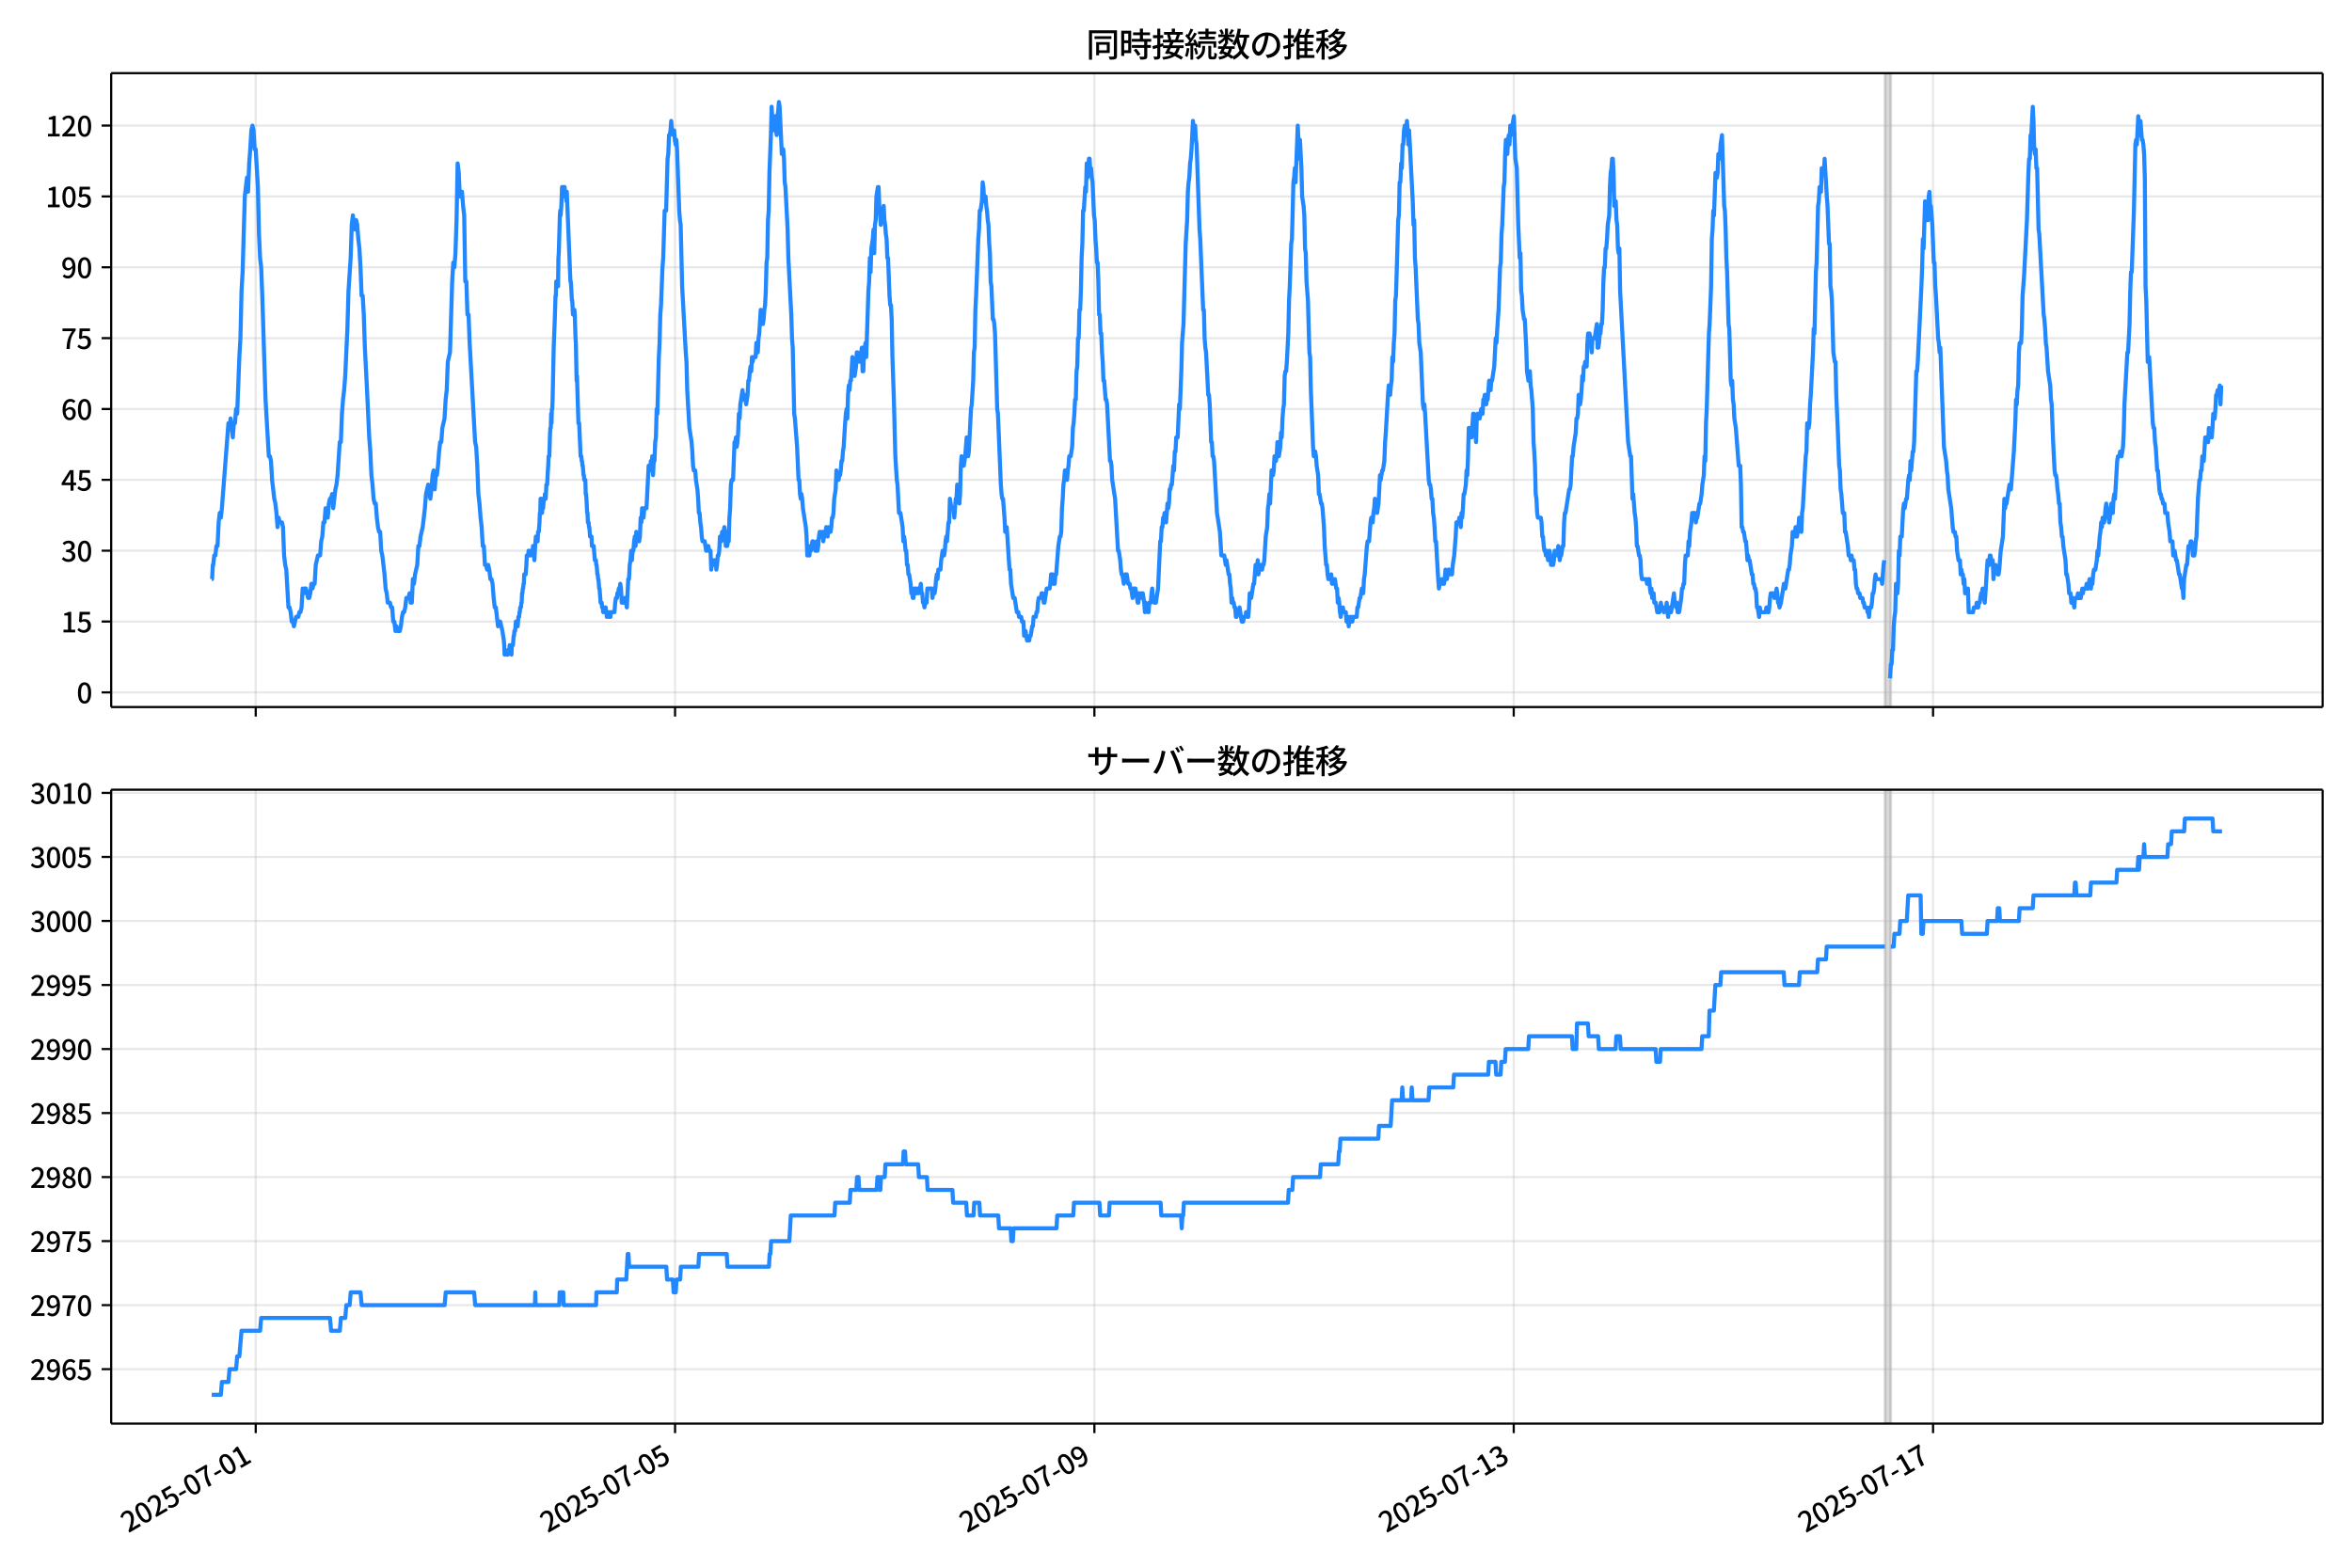 <!DOCTYPE svg  PUBLIC '-//W3C//DTD SVG 1.1//EN'  'http://www.w3.org/Graphics/SVG/1.1/DTD/svg11.dtd'>
<svg version="1.1" viewBox="0 0 864 576" xmlns="http://www.w3.org/2000/svg" xmlns:xlink="http://www.w3.org/1999/xlink">
 <defs>
  <style type="text/css">*{stroke-linejoin: round; stroke-linecap: butt}</style>
 </defs>
 <g id="aa">
  <g id="ab">
   <path d="m0 576h864v-576h-864z" fill="#fff"/>
  </g>
  <g id="ac">
   <g id="ad">
    <path d="m40.84 259.78h812.36v-232.9h-812.36z" fill="#fff"/>
   </g>
   <g id="ae">
    <path d="m692.45 259.78h2.139v-232.9h-2.139z" clip-path="url(#e)" fill="#808080" opacity=".3" stroke="#808080"/>
   </g>
   <g id="af">
    <g id="ag">
     <g id="ah">
      <path d="m93.941 259.78v-232.9" clip-path="url(#e)" fill="none" stroke="#b0b0b0" stroke-linecap="square" stroke-opacity=".3" stroke-width=".8"/>
     </g>
     <g id="ai">
      <defs>
       <path id="h" d="m0 0v3.5" stroke="#000" stroke-width=".8"/>
      </defs>
      <use x="93.941" y="259.778" stroke="#000000" stroke-width=".8" xlink:href="#h"/>
     </g>
    </g>
    <g id="aj">
     <g id="ak">
      <path d="m247.98 259.78v-232.9" clip-path="url(#e)" fill="none" stroke="#b0b0b0" stroke-linecap="square" stroke-opacity=".3" stroke-width=".8"/>
     </g>
     <g id="al">
      <use x="247.982" y="259.778" stroke="#000000" stroke-width=".8" xlink:href="#h"/>
     </g>
    </g>
    <g id="am">
     <g id="an">
      <path d="m402.02 259.78v-232.9" clip-path="url(#e)" fill="none" stroke="#b0b0b0" stroke-linecap="square" stroke-opacity=".3" stroke-width=".8"/>
     </g>
     <g id="ao">
      <use x="402.023" y="259.778" stroke="#000000" stroke-width=".8" xlink:href="#h"/>
     </g>
    </g>
    <g id="ap">
     <g id="aq">
      <path d="m556.06 259.78v-232.9" clip-path="url(#e)" fill="none" stroke="#b0b0b0" stroke-linecap="square" stroke-opacity=".3" stroke-width=".8"/>
     </g>
     <g id="ar">
      <use x="556.063" y="259.778" stroke="#000000" stroke-width=".8" xlink:href="#h"/>
     </g>
    </g>
    <g id="as">
     <g id="at">
      <path d="m710.1 259.78v-232.9" clip-path="url(#e)" fill="none" stroke="#b0b0b0" stroke-linecap="square" stroke-opacity=".3" stroke-width=".8"/>
     </g>
     <g id="au">
      <use x="710.104" y="259.778" stroke="#000000" stroke-width=".8" xlink:href="#h"/>
     </g>
    </g>
   </g>
   <g id="av">
    <g id="aw">
     <g id="ax">
      <path d="m40.84 254.4h812.36" clip-path="url(#e)" fill="none" stroke="#b0b0b0" stroke-linecap="square" stroke-opacity=".3" stroke-width=".8"/>
     </g>
     <g id="ay">
      <defs>
       <path id="b" d="m0 0h-3.5" stroke="#000" stroke-width=".8"/>
      </defs>
      <use x="40.84" y="254.398" stroke="#000000" stroke-width=".8" xlink:href="#b"/>
     </g>
     <g id="az">
      <!-- 0 -->
      <g transform="translate(28.14 258.38) scale(.1 -.1)">
       <defs>
        <path id="a" transform="scale(.016)" d="m1830-90q-460 0-806 275-346 276-535 823-188 547-188 1366 0 820 188 1357 189 538 535 803 346 266 806 266 461 0 800-269 340-269 528-803 189-534 189-1354 0-819-189-1366-188-547-528-823-339-275-800-275zm0 589q237 0 422 185 186 186 288 599 103 413 103 1091 0 679-103 1082-102 403-288 582-185 180-422 180-236 0-422-180-186-179-292-582-105-403-105-1082 0-678 105-1091 106-413 292-599 186-185 422-185z"/>
       </defs>
       <use xlink:href="#a"/>
      </g>
     </g>
    </g>
    <g id="ba">
     <g id="bb">
      <path d="m40.84 228.37h812.36" clip-path="url(#e)" fill="none" stroke="#b0b0b0" stroke-linecap="square" stroke-opacity=".3" stroke-width=".8"/>
     </g>
     <g id="bc">
      <use x="40.84" y="228.366" stroke="#000000" stroke-width=".8" xlink:href="#b"/>
     </g>
     <g id="bd">
      <!-- 15 -->
      <g transform="translate(22.44 232.35) scale(.1 -.1)">
       <defs>
        <path id="k" transform="scale(.016)" d="m544 0v608h1037v3277h-845v467q333 58 579 147 247 90 451 218h557v-4109h915v-608h-2694z"/>
        <path id="f" transform="scale(.016)" d="m1715-90q-365 0-653 90t-506 237q-217 147-383 307l352 480q134-134 294-246t361-183q202-70 452-70 262 0 473 118 212 119 333 346 122 227 122 541 0 460-247 716-246 256-649 256-224 0-384-64t-365-198l-365 237 141 2240h2387v-627h-1747l-109-1204q154 77 307 118 154 42 340 42 397 0 723-160t518-490q192-329 192-847 0-519-224-887t-586-560q-361-192-777-192z"/>
       </defs>
       <use xlink:href="#k"/>
       <use transform="translate(57)" xlink:href="#f"/>
      </g>
     </g>
    </g>
    <g id="be">
     <g id="bf">
      <path d="m40.84 202.33h812.36" clip-path="url(#e)" fill="none" stroke="#b0b0b0" stroke-linecap="square" stroke-opacity=".3" stroke-width=".8"/>
     </g>
     <g id="bg">
      <use x="40.84" y="202.334" stroke="#000000" stroke-width=".8" xlink:href="#b"/>
     </g>
     <g id="bh">
      <!-- 30 -->
      <g transform="translate(22.44 206.32) scale(.1 -.1)">
       <defs>
        <path id="l" transform="scale(.016)" d="m1715-90q-371 0-656 90t-503 240q-217 150-377 323l359 474q211-205 479-359 269-153 634-153 269 0 467 92 199 93 311 266t112 423q0 256-125 451t-429 300q-304 106-835 106v551q467 0 732 105 266 106 384 291 119 186 119 423 0 307-192 489-192 183-531 183-269 0-503-119-233-118-438-316l-384 460q282 256 614 413 333 157 737 157 422 0 748-144 327-144 512-413 186-269 186-659 0-403-221-685-221-281-592-422v-26q269-70 490-227t349-400 128-557q0-422-215-726-214-304-573-468-358-163-787-163z"/>
       </defs>
       <use xlink:href="#l"/>
       <use transform="translate(57)" xlink:href="#a"/>
      </g>
     </g>
    </g>
    <g id="bi">
     <g id="bj">
      <path d="m40.84 176.3h812.36" clip-path="url(#e)" fill="none" stroke="#b0b0b0" stroke-linecap="square" stroke-opacity=".3" stroke-width=".8"/>
     </g>
     <g id="bk">
      <use x="40.84" y="176.302" stroke="#000000" stroke-width=".8" xlink:href="#b"/>
     </g>
     <g id="bl">
      <!-- 45 -->
      <g transform="translate(22.44 180.29) scale(.1 -.1)">
       <defs>
        <path id="x" transform="scale(.016)" d="m2170 0v3072q0 192 12 457 13 266 20 458h-26q-90-179-183-365-92-185-195-364l-921-1415h2579v-576h-3328v493l1875 2957h858v-4717h-691z"/>
       </defs>
       <use xlink:href="#x"/>
       <use transform="translate(57)" xlink:href="#f"/>
      </g>
     </g>
    </g>
    <g id="bm">
     <g id="bn">
      <path d="m40.84 150.27h812.36" clip-path="url(#e)" fill="none" stroke="#b0b0b0" stroke-linecap="square" stroke-opacity=".3" stroke-width=".8"/>
     </g>
     <g id="bo">
      <use x="40.84" y="150.271" stroke="#000000" stroke-width=".8" xlink:href="#b"/>
     </g>
     <g id="bp">
      <!-- 60 -->
      <g transform="translate(22.44 154.26) scale(.1 -.1)">
       <defs>
        <path id="q" transform="scale(.016)" d="m1971-90q-339 0-634 144-294 144-518 435-224 292-352 733-128 442-128 1044 0 678 147 1161 148 483 397 784 250 301 570 445t665 144q397 0 688-147 292-147 490-359l-403-448q-128 154-327 253-198 99-409 99-307 0-567-182-259-182-413-605-153-422-153-1145 0-608 115-1002t326-589q212-195 493-195 212 0 375 121 163 122 259 343t96 522q0 300-90 511-89 212-259 320-169 109-419 109-211 0-451-134t-458-461l-25 538q134 192 313 323t374 201q196 71 375 71 397 0 694-163 298-163 467-490 170-326 170-825 0-468-195-817-195-348-512-544-317-195-701-195z"/>
       </defs>
       <use xlink:href="#q"/>
       <use transform="translate(57)" xlink:href="#a"/>
      </g>
     </g>
    </g>
    <g id="bq">
     <g id="br">
      <path d="m40.84 124.24h812.36" clip-path="url(#e)" fill="none" stroke="#b0b0b0" stroke-linecap="square" stroke-opacity=".3" stroke-width=".8"/>
     </g>
     <g id="bs">
      <use x="40.84" y="124.239" stroke="#000000" stroke-width=".8" xlink:href="#b"/>
     </g>
     <g id="bt">
      <!-- 75 -->
      <g transform="translate(22.44 128.22) scale(.1 -.1)">
       <defs>
        <path id="j" transform="scale(.016)" d="m1235 0q32 646 109 1187t224 1024 384 941 576 938h-2208v627h3027v-455q-409-512-665-989-256-476-397-969t-205-1053-90-1251h-755z"/>
       </defs>
       <use xlink:href="#j"/>
       <use transform="translate(57)" xlink:href="#f"/>
      </g>
     </g>
    </g>
    <g id="bu">
     <g id="bv">
      <path d="m40.84 98.207h812.36" clip-path="url(#e)" fill="none" stroke="#b0b0b0" stroke-linecap="square" stroke-opacity=".3" stroke-width=".8"/>
     </g>
     <g id="bw">
      <use x="40.84" y="98.207" stroke="#000000" stroke-width=".8" xlink:href="#b"/>
     </g>
     <g id="bx">
      <!-- 90 -->
      <g transform="translate(22.44 102.19) scale(.1 -.1)">
       <defs>
        <path id="g" transform="scale(.016)" d="m1562-90q-410 0-708 150-297 151-502 356l403 461q141-160 346-256t422-96q224 0 425 102 202 103 352 333 151 230 237 614 87 384 87 941 0 589-115 970t-323 563-496 182q-205 0-372-118-166-118-262-336t-96-525q0-301 86-512 87-211 259-323 173-112 417-112 224 0 460 141 237 141 448 461l32-544q-134-180-313-314t-371-208-384-74q-391 0-689 166-297 167-467 496-169 330-169 823 0 467 195 816t515 541 698 192q339 0 636-138 298-137 519-419 221-281 349-710t128-1018q0-691-141-1187t-391-807q-249-310-563-461-313-150-652-150z"/>
       </defs>
       <use xlink:href="#g"/>
       <use transform="translate(57)" xlink:href="#a"/>
      </g>
     </g>
    </g>
    <g id="by">
     <g id="bz">
      <path d="m40.84 72.175h812.36" clip-path="url(#e)" fill="none" stroke="#b0b0b0" stroke-linecap="square" stroke-opacity=".3" stroke-width=".8"/>
     </g>
     <g id="ca">
      <use x="40.84" y="72.175" stroke="#000000" stroke-width=".8" xlink:href="#b"/>
     </g>
     <g id="cb">
      <!-- 105 -->
      <g transform="translate(16.74 76.16) scale(.1 -.1)">
       <use xlink:href="#k"/>
       <use transform="translate(57)" xlink:href="#a"/>
       <use transform="translate(114)" xlink:href="#f"/>
      </g>
     </g>
    </g>
    <g id="cc">
     <g id="cd">
      <path d="m40.84 46.144h812.36" clip-path="url(#e)" fill="none" stroke="#b0b0b0" stroke-linecap="square" stroke-opacity=".3" stroke-width=".8"/>
     </g>
     <g id="ce">
      <use x="40.84" y="46.144" stroke="#000000" stroke-width=".8" xlink:href="#b"/>
     </g>
     <g id="cf">
      <!-- 120 -->
      <g transform="translate(16.74 50.129) scale(.1 -.1)">
       <defs>
        <path id="c" transform="scale(.016)" d="m282 0v429q697 621 1164 1136 468 515 701 956 234 442 234 826 0 256-87 451-86 196-262 301-176 106-445 106-275 0-506-151-230-150-422-368l-416 410q301 333 637 518 336 186 803 186 429 0 749-176t496-493 176-745q0-455-224-919t-615-935q-390-470-889-950 186 20 394 36t374 16h1184v-634h-3046z"/>
       </defs>
       <use xlink:href="#k"/>
       <use transform="translate(57)" xlink:href="#c"/>
       <use transform="translate(114)" xlink:href="#a"/>
      </g>
     </g>
    </g>
   </g>
   <g id="cg">
    <path d="m77.765 212.75h.144l.278-5.206h.142l.378-3.471h.4l.402-3.471h.4l.416-8.677.399-3.471.402 1.736.378-3.471 2.407-31.238.401 1.736.401-3.471.802 6.942.401-5.206h.401l.401-5.206.401 1.736.802-20.825.401-6.942.401-17.355.401-6.942.802-27.767.802-6.942.401 5.206.401-10.413.401-5.206.401-6.942.401-1.736.401 1.736.401 6.942h.401l.802 13.884.401 17.355.401 8.677.401 3.471.401 10.413 1.203 38.18 1.203 20.825h.401l.401 1.736.401 6.942.802 6.942.401 1.736.401 3.471.401 5.206.401-3.471.401 1.736h.802l.401 1.736.401 10.413.401 3.471.401 1.736.802 13.884h.401l.401 1.736.401 3.471h.401l.401 1.736.802-3.471h.802l.401-1.736h.401l.401-1.736.401-6.942.401 1.736.401-1.736h.401l.802 3.471h.401l.401-1.736.401-3.471.401 1.736.401-1.736h.401l.401-6.942.802-3.471h.802l.401-5.206.401-1.736.401-5.206h.401l.401-5.206.802 3.471.401-5.206.401-1.736h.401l.401-1.736.401 5.206.802-6.942.401-1.736.401-3.471.802-12.148h.401l.401-10.413.401-5.206.401-3.471.401-5.206.802-17.355.401-13.884.802-12.148.401-12.148.401-3.471.401 3.471.401 1.736.401-3.471.401 1.736.401 5.206.401 3.471.401 6.942.401 10.413h.401l.401 6.942.401 12.148.802 15.619.802 17.355.401 5.206.401 8.677.401 3.471.401 5.206.401 1.736h.401l.401 5.206.401 3.471.401 1.736h.401l.401 6.942.401 1.736.802 6.942.401 5.206.401 1.736.401 3.471h.802l.401 1.736h.401l.401 5.206h.401l.401 3.471.401-1.736.401 1.736h.802l.401-1.736.401-3.471.401-1.736h.401l.401-1.736.401-3.471h.802l.401-1.736.401 3.471h.401l.401-8.677.401 1.736.401-3.471.802-3.471.401-6.942h.401l.401-3.471.802-3.471.802-6.942.401-5.206.802-3.471.401 3.471.401 1.736.401-3.471.401-5.206.401-1.736.401 6.942.401-5.206h.401l.401-3.471.401-5.206.401-3.471h.401l.401-5.206.802-3.471.401-6.942.401-3.471.401-10.413.802-3.471.802-26.032.401-6.942.401 1.736.401-5.206.401-12.148.401-20.825.401 3.471.401 8.677h.401l.401-1.736.401 5.206.401 3.471.401 24.296h.401l.401 12.148h.401l.401 10.413 2.006 36.445.401 1.736.401 6.942.401 10.413.401 3.471.401 5.206.401 3.471.401 6.942h.401l.401 6.942h.401l.401 1.736.401-1.736.401 1.736.401 3.471h.401l.401 1.736.401 5.206.401 3.471h.401l.802 6.942.401-1.736h.401l.802 3.471.535 3.471.134 1.736.134 3.471h1.203l.134-1.736h.401l.134-1.736h.267l.134 1.736h.134l.134 1.736.134-3.471h.401l.267-3.471h.134l.134-1.736h.267l.267-3.471h.535l.134 1.736.267-3.471h.267l.134-1.736h.134l.134-1.736h.267l.134-1.736h.134l.134-3.471h.134l.134-1.736h.134l.134-1.736h.134l.134-3.471h.535l.267-3.471.134-3.471h.535l.134-1.736.134 1.736h.535l.134-1.736h.535l.134 1.736.134-3.471.134 1.736h.134l.267 3.471.267-5.206.267-3.471.134 1.736h.134l.134-1.736h.134l.134 1.736.134-3.471h.267l.267-3.471.134-3.471h.134l.134-5.206h.401l.134 5.206.134-1.736h.267l.267-3.471h.267l.134-1.736.134 1.736h.134l.267-5.206h.267l.267-5.206.134-1.736.134-3.471h.267l.267-8.677.134-1.736h.134l.134-5.206.134 3.471.134-5.206h.134l.134-3.471.401-19.09.401-10.413.267-8.677h.134l.134-5.206.134 1.736.134-1.736.134 1.736.134-1.736.134 1.736.134-10.413.134-1.736.401-13.884.134-1.736.134 1.736.267-3.471.267-6.942.134 3.471h.267l.134-3.471h.401l.134 1.736h.267l.267 3.471.134-3.471 1.337 32.974h.134l.134 1.736.267 5.206h.134l.267 5.206.134-1.736h.134l.134 1.736.134-1.736.134 1.736.267 8.677.134 1.736.267 13.884.134-1.736.535 17.355h.267l.535 12.148h.267l.134 1.736h.134l.134 1.736h.134l.267 3.471h.134l.134 1.736h.401l.134 5.206h.134l.134 1.736.267 5.206h.134l.134 3.471h.267l.134 1.736h.134l.267 3.471h.535l.134 3.471h.669l.401 5.206h.401l.134 1.736h.134l.267 3.471h.134l.134 1.736h.134l.267 3.471h.134l.401 5.206h.401l.134 1.736h.267l.134 1.736h.535l.134-1.736.134 1.736.134-1.736.134 1.736h.134l.134 1.736.134-1.736h.535l.134 1.736h.535l.134-1.736h1.337l.267-3.471.267-1.736h.401l.134-1.736h.267l.267-1.736h.267l.267-1.736.267 1.736.267 5.206h.802l.267-1.736h.267l.535 3.471.535-10.413h.267l.267-5.206.267-1.736.267-3.471.267 3.471.267-3.471h.267l.267-3.471.267-1.736.267 3.471.267-5.206.267 3.471h.802l.267-1.736.267-6.942.267 1.736.267-5.206.267 3.471h.267l.267-3.471h.802l.802-15.619h.267l.267 1.736.267-3.471.267 1.736.267-3.471.267 6.942.267-5.206h.267l.267-6.942.267-1.736.267-10.413.267 1.736.535-20.825.267-5.206.267-10.413.267-3.471.535-13.884.267-3.471.535-17.355h.535l.535-19.09.267-1.736.267-6.942h.267l.267-1.736.267-3.471.267 3.471h.267l.267 1.736.267-1.736.267 3.471.267 1.736.267-1.736.267 3.471.802 22.561.267 3.471.267 1.736.535 22.561 1.337 24.296.267 3.471.267 10.413.802 13.884.802 5.206.267 3.471.267 5.206.267 1.736h.535l.267 3.471.535 3.471.267 3.471.267 5.206h.267l.267 3.471.267 1.736.267 3.471.267 1.736h.802l.535 3.471h.267l.267-1.736h.267l.267 1.736h.535l.267 6.942.267-3.471.267 1.736h.267l.267-1.736h.535l.267 3.471.267-1.736.267-3.471h.267l.267-1.736.267-5.206.267 1.736h.267l.267-3.471h.535l.267-1.736.267 1.736.267 5.206.267-1.736.267 1.736.267-1.736h.267l.267-8.677.267-3.471.267-8.677.267-1.736h.535l.535-13.884h.267l.267-1.736.267 3.471.267-1.736.267-3.471.267-6.942.267 1.736.267-5.206.802-5.206.267 3.471.267-1.736h.267l.535 3.471.535-3.471.267-5.206h.267l.267-3.471.267-1.736.267 1.736.267-5.206.267 1.736.267-1.736h.802l.267-5.206.267 3.471h.267l.267-5.206.267-1.736.535-8.677.267 3.471.267-1.736.267 3.471.267-1.736.267-3.471.267-1.736.267-5.206.267-10.413.267-1.736.267-13.884.267-3.471.267-13.884.535-13.884.267-10.413.535 8.677.267-3.471h.267l.267-1.736.267 5.206.267 1.736.267-6.942.267-1.736.267-3.471.267 1.736.802 17.355.267-1.736h.267l.267 3.471.267 8.677.267 1.736.802 15.619.267 10.413 1.07 20.825.267 8.677.267 3.471.535 24.296.267 1.736.802 10.413.535 12.148h.267l.267 5.206.267 1.736.267-1.736.267 1.736.267 3.471 1.07 6.942.267 3.471.267 6.942h.802l.267-3.471.267 1.736.535-3.471h.267l.267 1.736h.267l.267 1.736h.267l.267-3.471.267 3.471.267-1.736.267-3.471.267-1.736h.267l.267 1.736h.267l.267-1.736.267 3.471.535-3.471h.267l.267-1.736.535 3.471.267-3.471.267 1.736h.535l.267-1.736.267-3.471h.267l.267-1.736.267-5.206.535-3.471.267-6.942.535 3.471h.267l.267-1.736h.267l.267-1.736.267-3.471h.267l.267-3.471.267-1.736.535-8.677.267-3.471.267-1.736.267 3.471.267-8.677.267-3.471.267 1.736.267-3.471h.267l.535-8.677.267 1.736h.267l.267 5.206.535-3.471.267-5.206h.267l.267 1.736h.267l.267 1.736.802-5.206.267 8.677h.267l.267-6.942.535-3.471.267 5.206.802-24.296.267-3.471.267-8.677.267 5.206.267-8.677.535-3.471.267-3.471.267 8.677.267-10.413.267-1.736.267-8.677.535-3.471h.267l.267 6.942.535 6.942.267-3.471h.267l.535-3.471.267 5.206.267 1.736.267 3.471.267 1.736.267 6.942h.267l.535 13.884.267 3.471h.267l.267 5.206.267 13.884.535 15.619.535 20.825.535 8.677.267 1.736.535 10.413h.535l.802 5.206.267 5.206.267-1.736.267 1.736.267 3.471h.267l.267 5.206h.267l.267 3.471h.267l.535 3.471.267 3.471h.267l.267 1.736h.267l.267-3.471.267 1.736.267-1.736.267 1.736h.267l.267-1.736.267 1.736.267-1.736h.267l.267-1.736.267 3.471h.267l.267 3.471h.267l.267 1.736.267-1.736h.535l.267-5.206h1.605l.267 3.471.535-3.471.267 1.736.267-1.736.267-3.471.267-1.736.267 1.736.267-3.471h.802l.267-3.471.535-3.471.267 1.736h.267l.267-1.736.267-3.471.267-1.736.267 1.736.535-6.942h.267l.267-8.677.535 3.471h.802l.267 3.471.535-6.942h.267l.267-5.206.267 3.471.535 3.471.267-3.471.267-10.413.267-3.471.267 3.471h.535l.535-3.471.535-6.942.267 1.736.267 5.206.267-1.736.802-15.619.267-1.736.535-8.677.267-10.413.267-1.736.267-13.884.267-5.206.802-20.825.267-3.471.267-6.942h.267l.535-3.471.267-6.942.267 1.736.267 5.206.267-1.736h.267l.267 3.471.267 1.736.267 3.471.267 1.736.267 6.942.267 3.471.267 10.413.267 1.736.535 12.148h.267l.267 1.736.267 3.471.802 27.767.267 1.736 1.07 26.032.267 3.471.267 1.736h.267l.535 6.942.267 5.206.267-1.736h.267l.267 3.471.535 8.677.267 3.471h.267l.267 5.206.802 5.206h.535l.802 5.206h.535l.267 1.736h.802l.267 1.736h.535l.267 5.206.267-1.736h.267l.535 3.471h.802l.267-1.736h.267l.535-3.471h.267l.267-3.471h.802l.267-1.736h.267l.267-3.471.267-1.736h.802l.267-1.736h.267l.535 3.471h.267l.802-5.206h1.07l.267-1.736.267-3.471h.535l.267 3.471h.535l.267-3.471h.267l.802-10.413.535-3.471h.267l.267-1.736.267-8.677.267-3.471.267-5.206.267-1.736.267-3.471.267 1.736.267-1.736.267 3.471.267-3.471.267-1.736.267-3.471h.535l.535-3.471.267-6.942.267-1.736.267-3.471.267-5.206h.267l.267-10.413.267-1.736.267-10.413h.267l.267-10.413h.267l.267-6.942.267-12.148.267-5.206.267-12.148h.267l.535-8.677.267 1.736.267-10.413.267 5.206.267-1.736.267-5.206h.267l.267 5.206.267-1.736.267 3.471.267 1.736.535 12.148.267 1.736.267 6.942.267 3.471.267 5.206h.267l.267 6.942.267 12.148h.267l.267 6.942h.267l.267 6.942.267 3.471.267 6.942h.267l.535 6.942h.267l.267 1.736 1.07 20.825h.267l.267 1.736.267 5.206 1.07 6.942 1.07 19.09h.267l.535 3.471.267 3.471.267 1.736h.267l.535 3.471.535-3.471.267 1.736.267-1.736.535 3.471h.535l.267 1.736h.267l.535 3.471.267-3.471h.267l.267 1.736.267-1.736.802 5.206h.267l.267-3.471.267 1.736h.267l.267-1.736.267 1.736.267-1.736.535 3.471.267 3.471.267-3.471.267 1.736h.267l.267 1.736h.267l.267-3.471h.535l.267-3.471.267-1.736.267 3.471h.267l.267 1.736h.535l.802-5.206.802-17.355h.267l.267-5.206h.267l.267-3.471h.267l.267-1.736.535 3.471.535-6.942.267 1.736.267-1.736.267-5.206h.267l.267-1.736h.267l.535-6.942.267 1.736.267-6.942h.267l.267-5.206h.535l.535-12.148.267 1.736.535-13.884.267-10.413.535-6.942.802-29.503.535-8.677.267-10.413.267-3.471.267-1.736.267-5.206.267-1.736.267-3.471.535-10.413.267 3.471.267-1.736h.267l.267 5.206.267 1.736 1.07 31.238.267 3.471 1.07 26.032h.267l.267 10.413.267 3.471.267 1.736.802 15.619h.267l.267 3.471.535 13.884h.267l.267 5.206h.267l.267 1.736 1.07 19.09 1.07 6.942.535 8.677h1.07l.535 3.471.267-1.736.802 5.206h.267l.267 3.471.267 1.736.267 5.206.267-1.736.267 1.736h.267l.267 1.736h.267l.267 3.471h.267l.267-1.736h.535l.267-1.736.802 5.206h.535l.267-1.736h.535l.267-1.736h.267l.267 1.736h.267l.267-3.471.267-5.206.267 1.736h.267l.802-5.206h.267l.535-6.942.267 3.471.267-1.736.267-3.471.267 5.206.535-3.471h.535l.267 1.736.267-1.736h.267l.267-1.736.535-8.677.535-3.471.267-6.942.267-1.736.267-3.471.267 3.471.535-12.148h.267l.267 1.736.267-1.736.267-5.206h.267l.267 1.736.267-1.736.267-5.206.267 5.206h.267l.535-3.471.267-5.206.267 1.736.267-6.942.267-3.471.267-1.736.267-10.413.267-1.736h.267l.267-3.471.535-10.413.267-12.148.267-5.206.535-15.619.267-1.736.535-20.825.267-1.736.267-3.471.267 5.206.802-20.825.535 12.148.267-6.942.535 10.413.267 10.413.535 3.471.267 3.471.267 12.148.267 1.736.267 10.413.535 6.942.535 19.09.267 1.736.267 12.148.802 20.825.267 3.471.267-1.736h.267l.267 1.736.267 3.471.535 3.471.267 6.942h.267l.535 3.471h.267l.267 1.736.535 6.942.267 6.942.535 6.942h.267l.267 3.471.267 1.736h.802l.267-1.736.267 3.471h.802l.267-1.736.535 3.471h.267l.267 5.206.267-1.736.267 1.736.267 3.471.267 1.736.267-1.736h.267l.267-1.736.267 1.736h.802l.267 3.471.267-1.736h.267l.267 3.471.535-3.471h.267l.267 1.736h.267l.267-1.736h1.337l.267-3.471h.267l.535-3.471h.267l.535-3.471.267 1.736h.267l.267-5.206.267-1.736.802-10.413.267-1.736h.535l.535-6.942.267-1.736h.267l.267 1.736.267-3.471.267-1.736.267-3.471.267 3.471.267-1.736.267 3.471.535-3.471.535-10.413.267 1.736.535-3.471h.267l.535-3.471.267-6.942.267-3.471.802-13.884.267-3.471h.267l.267 3.471.267-3.471.267-1.736.267-8.677.267 1.736.267-6.942.267-3.471.267-12.148.267-1.736.802-27.767.267-1.736.267-12.148h.267l.267-6.942.267 1.736.267-8.677h.267l.267-5.206.267-1.736h.267l.267 3.471.267-5.206.267 3.471.267 5.206.267-5.206 1.337 26.032.267 8.677.267-1.736.267 13.884.267 3.471.802 19.09.267 1.736.267 6.942.535 3.471.802 19.09.267 1.736.267-1.736.267 3.471 1.337 24.296.267 1.736h.267l.267 1.736.267 3.471h.267l.267 5.206.267 1.736.267 3.471.267 5.206h.267l.802 13.884.267 3.471.267-1.736h.535l.267-1.736.267 1.736h.535l.267-1.736.267-3.471.535 3.471.535-3.471h.267l.267 1.736h.802l.267-3.471.535-3.471.535-6.942.267-5.206h.802l.267-1.736.535 3.471.267-5.206.267 1.736.267-3.471.267-5.206h.267l.535-3.471.267-5.206.267 1.736.267-6.942.267-10.413h.267l.267 3.471.267-3.471.267 3.471.535-8.677h.267l.267 6.942.267-1.736.267 5.206.267-8.677.267-1.736h.535l.267 1.736.535-3.471h.267l.267 1.736.267-5.206h.267l.267-1.736h.267l.267 3.471.267-1.736h.267l.535-6.942h.267l.267 3.471.267-3.471h.267l.802-5.206.535-10.413.267 1.736.535-8.677.267-3.471.535-15.619.267-1.736.267-10.413.267-3.471.535-13.884.267-1.736.267-10.413.267-5.206.267 3.471.267 1.736.267-5.206.267-1.736.267 3.471.267-6.942.267 3.471 1.07-6.942.535 15.619.535 3.471.535 20.825.535 12.148.267-1.736.267 13.884.267 1.736.267 5.206.535 3.471h.267l.535 10.413.267 8.677.535 3.471.535-3.471.267 5.206.267 1.736.535 6.942.267 12.148.267 3.471.267 5.206.267 10.413.267 1.736.267 5.206.267 1.736h1.07l.267 1.736.267 5.206h.267l.267 3.471.267 1.736h.267l.267 1.736.267-1.736.535 3.471.535-3.471.267 1.736.267 3.471.267-1.736.267 1.736h.267l.267-1.736.267-3.471h.267l.267 1.736.267-1.736.267 1.736.267-3.471.267 1.736.267 3.471.267-1.736h.267l.535-3.471h.267l.267-8.677.267-3.471h.267l1.337-8.677h.267l.267-1.736.535-10.413h.267l.267-3.471.802-5.206.267-5.206h.267l.267-1.736.267-6.942h.267l.267 3.471.267-1.736.267-3.471.267-5.206.267 1.736.267-5.206h.267l.267-1.736.267 1.736h.267l.267-8.677.267-3.471h.535l.535 3.471.267 3.471.267-5.206h.802l.802-5.206.267 8.677h.267l.267-1.736.267-3.471h.267l.267-3.471h.267l.267-5.206.267-10.413.267-5.206h.267l.267-6.942h.267l.267-3.471.267-5.206.535-3.471.267-10.413.267-5.206.267-1.736.267-3.471h.267l.267 5.206.267 12.148.267-1.736h.267l.267 6.942.267 1.736.267 8.677.267 1.736.267-1.736.267 15.619 2.942 55.534.802 5.206h.267l.535 15.619.267-1.736.535 6.942.267 1.736.267 3.471.267 6.942h.267l.535 3.471h.267l.267 1.736.267 5.206.267 1.736h1.605l.267 1.736h.267l.267-1.736h.267l.267 3.471.267 1.736.267-1.736.267 3.471.267-1.736h.267l.267 3.471h.535l.535 3.471h.802l.535-3.471.267 1.736h.535l.267 1.736.267-1.736h.535l.267-1.736.267 3.471.267 1.736.267-3.471h.267l.267 1.736h.267l1.07-6.942.267 3.471h.267l.267 1.736.267-1.736.267 3.471h.535l.802-5.206.267-3.471h.267l.267-1.736h.267l.267-6.942.267-3.471h.802l.267-5.206.267 1.736.267-5.206.535-3.471.267-3.471h1.07l.267 3.471.267-1.736h.267l.802-5.206h.267l.535-3.471.267-3.471.535-3.471.267-6.942.267 1.736.267-13.884.267-5.206.802-27.767.267-3.471.535-13.884.267-17.355.267-3.471.267-6.942.267 1.736.535-15.619.267 1.736h.267l.267-1.736.267-6.942h.267l.267 1.736.267-5.206.535-3.471.802 26.032.267 1.736.267 6.942.267 10.413.267 5.206.535 19.09.267 1.736.535 19.09.267 1.736.267-1.736.267 6.942.267 1.736.267 5.206.535 3.471 1.07 13.884h.535l.267 6.942.267 15.619h.267l.267 1.736h.267l.535 3.471h.267l.535 6.942.267-1.736.267 1.736h.267l.802 5.206h.267l.267 3.471h.267l.267 1.736h.267l.267 1.736.267 5.206h.267l.535 3.471.267-3.471.267 1.736h1.872l.267-1.736h.267l.267 1.736h.267l.267-1.736.267-3.471.267-1.736h1.07l.267 1.736.267-1.736h.267l.267-1.736.267 1.736.267 3.471h.267l.267 1.736.535-1.736 1.07-6.942.267 1.736h.267l1.07-6.942h.267l.267-1.736.267-3.471.535-3.471.267-5.206h.267l.267 1.736h.267l.267-3.471h.267l.267 3.471.535-3.471.267-3.471h.267l.267 3.471.267 1.736.267-6.942.267-1.736 1.07-19.09.267-1.736.267-10.413.267 1.736h.267l.267-1.736.267-6.942.267-3.471.802-15.619.267-8.677.267 1.736.535-22.561.267-3.471.535-20.825.267-1.736.267-5.206h.267l.267 1.736.267-8.677h.267l.267 1.736h.267l.267-5.206.802 13.884.267 3.471.535 13.884h.267l.267 15.619.267 1.736.267 3.471.535 19.09.535 3.471h.267l.267 12.148.535 12.148.535 13.884.267 1.736.267 6.942.267 1.736.535 6.942h.535l.267 6.942h.267l.802 5.206.267 3.471h.535l.267 1.736.267-1.736.267 1.736h.535l.267 3.471h.267l.267 5.206.267 1.736h.267l.267 1.736h.535l.267 1.736h.802l.267 1.736h.267l.267 1.736h.802l.267 1.736h.267l.267 1.736.267-3.471h.535l.267-1.736.267-3.471h.267l.267-1.736.267-3.471.267-1.736.267 1.736h1.872l.267 1.736.535-6.942.267-1.736m2.139 43.386.267-5.206h.267l.267-5.206h.267l.267-8.677.267-3.471.267-1.736.267-10.413.535 3.471.267-3.471.267-12.148.267 1.736.267-6.942h.535l.535-10.413.267-1.736.267 1.736.535-3.471h.267l.535-6.942.267-1.736.267 1.736.267-6.942.267 3.471.535-6.942h.267l.267-3.471.802-26.032h.267l.267-3.471 1.337-27.767.267-6.942.267-10.413.267 3.471.535-17.355.535 6.942.267-1.736.267 1.736.267-8.677.267-1.736.267 5.206h.267l.535 6.942.535 13.884h.267l.267 8.677.267 3.471.802 15.619.267 1.736.267 3.471.267-1.736 1.337 36.445.802 5.206.267 3.471.267 1.736.267 5.206 1.07 6.942.535 6.942.267 1.736h.535l.267 1.736h.267l.267 5.206.535 3.471h.535l.267 5.206.267-1.736.267 1.736h.267l.267 3.471.267-1.736.267 5.206h.535l.267-1.736h.267l.267 8.677h1.605l.267-1.736h.802l.267-1.736.267 1.736h.267l.267-1.736h.267l.535-3.471h.267l.267-1.736.267 3.471h.267l.267 1.736.267-3.471.535-8.677.267-3.471.267 1.736h.267l.267-3.471h.267l.267 1.736h.535l.267 6.942.267-3.471h.267l.267-1.736.267 1.736h.267l.267 1.736h.267l.267-1.736.535-6.942.802-5.206.535-13.884.267 3.471.267-1.736h.267l1.07-6.942h.267l.267 1.736 1.07-13.884.535-10.413.267-8.677.267 1.736.267-5.206.267-1.736.267-12.148.267-3.471h.535l.267-5.206.267-12.148.535-6.942 1.07-20.825.535-17.355.267-5.206h.267l.267-8.677h.267l.535-10.413.267 5.206.267 10.413.267 1.736.267-1.736.267 6.942h.267l.535 22.561.267 1.736 1.605 29.503.267 1.736.267 3.471.267 5.206.267 1.736.535 8.677.802 5.206.267 5.206.267 1.736.535 13.884.535 10.413.267 1.736h.267l.267 1.736.267 3.471.267 1.736.267 3.471h.267l.267 6.942.267 1.736.267 3.471h.267l.267 3.471.802 5.206.267 5.206h.267l.535 3.471.267 3.471h.535l.267 3.471h.267l.267-1.736.535 3.471.267-3.471h.802l.267-1.736.267 1.736h.802l.535-3.471.267 1.736.267-1.736h.802l.267-1.736.267 1.736h.267l.535-3.471h.267l.267 3.471.267-3.471.267 1.736.267-3.471.267-1.736h.535l.535-3.471.267-3.471.267 1.736.535-6.942.267-1.736.267-3.471.267 1.736.267-3.471.267 1.736h.267l.267-1.736.267-3.471.267-1.736.267 3.471h.535l.267 3.471.267-1.736.267-3.471.267-1.736h.267l.267 3.471.267-5.206.267-1.736.267 1.736.802-13.884.267-1.736h.535l.267-1.736h.267l.267 1.736.535-3.471.267-5.206.267-10.413 1.07-19.09h.267l.535-10.413.267-12.148.267-6.942h.267l.802-22.561.535-24.296.267-1.736.267 1.736.535-10.413.267 6.942.267-3.471.267-1.736.535 6.942h.267l.267 1.736.267 3.471.267 8.677.267 39.915.267 5.206.535 22.561.267-1.736h.267l1.337 24.296.267 1.736h.267l.267 5.206.267 1.736.535 8.677h.267l.535 6.942.267 1.736h.267l.267 1.736h.267l.267 1.736h.535l.267 3.471h.802l.267 3.471.535 3.471.267 3.471h.802l.267 5.206.267-1.736h.267l.535 3.471h.267l.802 5.206h.267l.802 5.206h.267l.267 3.471.267-6.942.802-5.206h.267l.535-6.942h.535l.267-1.736h.267l.267 1.736.267 3.471h.535l.267-1.736.267-3.471.267-1.736.535-13.884.535-6.942h.267l.267-3.471h.267l.267-5.206.267 1.736h.267l.535-8.677h.802l.267 1.736.267-5.206.267 3.471.267-1.736h.267l.267 1.736.267-3.471.267-5.206h.267l.267 1.736.267-3.471.267-5.206h.267l.267-1.736.267 1.736.535-3.471.267 6.942.267-6.942v0" clip-path="url(#e)" fill="none" stroke="#28f" stroke-linecap="square" stroke-width="1.5"/>
   </g>
   <g id="ch">
    <path d="m40.84 259.78v-232.9" fill="none" stroke="#000" stroke-linecap="square" stroke-width=".8"/>
   </g>
   <g id="ci">
    <path d="m853.2 259.78v-232.9" fill="none" stroke="#000" stroke-linecap="square" stroke-width=".8"/>
   </g>
   <g id="cj">
    <path d="m40.84 259.78h812.36" fill="none" stroke="#000" stroke-linecap="square" stroke-width=".8"/>
   </g>
   <g id="ck">
    <path d="m40.84 26.88h812.36" fill="none" stroke="#000" stroke-linecap="square" stroke-width=".8"/>
   </g>
   <g id="cl">
    <!-- 同時接続数の推移 -->
    <g transform="translate(399.02 20.88) scale(.12 -.12)">
     <defs>
      <path id="w" transform="scale(.016)" d="m1587 3936h3232v-518h-3232v518zm320-1114h557v-2534h-557v2534zm301 0h2291v-2086h-2291v512h1734v1069h-1734v505zm-1683 2260h5113v-570h-4524v-5056h-589v5626zm4768 0h595v-4896q0-250-67-397t-227-218q-160-77-426-96t-675-19q-13 83-45 192t-77 218q-45 108-89 185 281-13 527-13 247 0 330 0 83 7 118 42 36 35 36 112v4890z"/>
      <path id="u" transform="scale(.016)" d="m2714 4672h3238v-525h-3238v525zm-244-1235h3712v-538h-3712v538zm20-1184h3635v-531h-3635v531zm1523 3155h595v-2310h-595v2310zm832-2451h589v-2823q0-230-61-364-61-135-227-199-167-70-423-86t-633-16q-20 121-78 285-57 163-121 284 275-6 509-9t310-3q77 6 106 28 29 23 29 93v2810zm-2023-1677 487 282q153-160 313-352t294-381q135-189 206-343l-519-313q-64 153-189 348-124 196-278 394-154 199-314 365zm-2086 3718h1619v-4281h-1619v544h1056v3187h-1056v550zm32-1843h1293v-537h-1293v537zm-320 1843h563v-4832h-563v4832z"/>
      <path id="v" transform="scale(.016)" d="m3866 5408h614v-870h-614v870zm-1479-653h3597v-518h-3597v518zm-230-1485h4e3v-518h-4e3v518zm825 922 519 102q64-160 121-342 58-182 96-352 39-170 45-304l-544-128q-6 134-42 313-35 180-83 365-48 186-112 346zm1856 109 589-71q-96-275-202-557-105-281-195-486l-518 77q58 147 122 329 64 183 118 372t86 336zm-2643-2106h3943v-518h-3943v518zm1408 685 602-115q-167-371-362-784t-390-797-362-685l-525 179q160 288 346 666t368 784 323 752zm-659-2157 358 403q352-102 733-240 381-137 752-304 371-166 697-336 327-169 558-329l-384-461q-218 160-532 336-313 176-685 345-371 170-755 323-384 154-742 263zm1894 1114 583-71q-122-550-353-944-230-393-604-662t-922-435q-547-167-1296-269-25 128-93 269-67 141-137 230 678 64 1168 192t819 349q330 221 531 550 202 330 304 791zm-4684 217q396 90 953 240 557 151 1120 311l77-544q-525-154-1053-311-528-156-963-284l-134 588zm121 2093h1965v-563h-1965v563zm819 1248h576v-5229q0-236-51-374t-192-208q-141-77-355-99-214-23-541-16-13 115-64 288t-109 294q205-6 381-6t234 0q64 0 92 28 29 29 29 93v5229z"/>
      <path id="t" transform="scale(.016)" d="m4058 5408h595v-1798h-595v1798zm-1415-563h3443v-499h-3443v499zm231-992h3008v-499h-3008v499zm-224-877h3475v-1203h-531v729h-2432v-729h-512v1203zm1964-877h551v-1881q0-122 22-157 23-35 106-35 25 0 92 0 68 0 135 0t99 0q51 0 83 54t45 224 19 515q90-70 234-131t259-93q-19-429-83-662-64-234-183-326-118-93-316-93-39 0-103 0t-134 0-138 0q-67 0-99 0-237 0-365 64t-176 218q-48 153-48 422v1881zm-1164-6h550v-455q0-243-48-528-48-284-186-579-137-294-409-572-272-279-727-503-70 90-192 208-121 118-230 195 416 205 665 438 250 234 371 474 122 240 164 467 42 228 42 413v442zm-2240 3309 524-192q-121-244-259-503-137-259-275-496t-259-416l-410 173q122 186 246 438 125 253 240 515 116 263 193 481zm716-743 500-230q-224-359-496-756-272-396-548-764-275-368-518-650l-358 205q179 211 377 483 199 272 387 569 189 298 358 592 170 295 298 551zm-1721-665 307 403q166-154 339-340 173-185 320-364t224-327l-326-460q-77 160-218 348-141 189-314 384-172 196-332 356zm1485-832 435 179q128-211 249-458 122-246 215-474 93-227 137-412l-473-211q-32 185-119 422-86 237-201 486-115 250-243 468zm-1530-583q422 26 998 54 576 29 1184 68l7-499q-570-45-1127-84-556-38-992-70l-70 531zm1702-992 436 135q121-276 214-596t118-556l-454-148q-26 237-112 563-86 327-202 602zm-1363 109 499-83q-57-455-163-897-105-441-253-748-51 32-134 73-83 42-170 83-86 42-144 62 148 294 234 697t131 813zm691 627h525v-2861h-525v2861z"/>
      <path id="n" transform="scale(.016)" d="m224 2022h3187v-499h-3187v499zm51 2247h3111v-487h-3111v487zm1127-1735 563-121q-154-320-333-672t-352-679q-173-326-326-582l-532 173q148 243 324 566t345 669q170 346 311 646zm934-832 563-64q-89-480-262-838t-461-614-701-432-976-298q-25 128-99 269t-157 237q659 102 1085 303 426 202 666 554t342 883zm422 3597 519-211q-147-218-298-436-150-217-278-377l-403 186q121 173 252 413 132 240 208 425zm-1203 109h563v-2957h-563v2957zm-1075-320 448 186q134-192 246-420 112-227 157-393l-467-211q-38 172-147 406t-237 432zm1094-1050 397-236q-160-263-400-529-240-265-519-489-278-224-553-378-51 103-141 237-89 135-179 218 269 109 534 294 266 186 493 416 228 231 368 467zm487-204q83-45 246-145 163-99 352-211t346-211 221-150l-327-423q-83 77-230 198-147 122-317 253-170 132-327 250-156 119-259 189l295 250zm1798 396h2311v-556h-2311v556zm115 1178 615-90q-103-640-263-1235t-384-1101q-224-505-512-889-44 57-134 134t-186 157-166 125q275 339 473 796 199 458 340 995 141 538 217 1108zm1223-1510 614-58q-147-1101-445-1940-297-838-813-1443-515-604-1321-1014-26 71-90 177-64 105-134 208-70 102-128 159 742 346 1212 880 471 535 730 1290 260 755 375 1741zm-1005-135q134-851 387-1597 253-745 659-1305 407-560 1002-874-70-57-154-150-83-93-154-189-70-96-121-179-633 371-1056 988-422 618-688 1434-265 816-425 1783l550 89zm-3309-3065 327 416q377-148 754-330 378-182 701-378 324-195 548-368l-416-435q-211 179-519 378-307 198-666 383-358 186-729 334z"/>
      <path id="s" transform="scale(.016)" d="m3686 4378q-64-493-163-1041-99-547-265-1084-192-653-432-1104t-522-688-595-237q-320 0-596 221-275 221-448 621-172 400-172 931 0 537 220 1017 221 480 611 851 391 372 909 583 519 211 1121 211 576 0 1040-186 464-185 793-515 330-329 502-771 173-441 173-941 0-672-278-1194-278-521-816-851-538-329-1318-444l-378 601q166 20 307 42t263 48q307 70 585 217 279 148 496 375 218 227 342 534 125 308 125 692t-122 713q-121 330-358 573-236 243-582 380-346 138-781 138-525 0-935-186-409-185-694-489-284-304-432-656-147-352-147-678 0-365 89-605 90-240 224-355 135-115 276-115t288 144 297 457q151 314 298 800 147 461 246 982 100 522 145 1021l684-12z"/>
      <path id="o" transform="scale(.016)" d="m2995 2925h2893v-519h-2893v519zm0-1280h2893v-519h-2893v519zm-64-1299h3232v-557h-3232v557zm1312 3577h563v-3763h-563v3763zm429 1466 634-141q-154-390-340-794-185-403-339-684l-512 140q103 199 208 458 106 259 195 528 90 269 154 493zm-1472 25 582-147q-153-518-371-1018-217-499-483-931t-573-758q-38 64-109 160-70 96-147 198-77 103-141 160 416 416 733 1034t509 1302zm128-1203h2720v-537h-2720v-4205h-582v4422l313 320h269zm-3174-2157q396 90 953 240 557 151 1120 311l77-544q-525-154-1053-311-528-156-963-284l-134 588zm121 2093h1965v-563h-1965v563zm819 1248h576v-5229q0-236-51-374t-192-208q-141-77-355-99-214-23-541-16-13 115-64 288t-109 294q205-6 381-6t234 0q64 0 92 28 29 29 29 93v5229z"/>
      <path id="m" transform="scale(.016)" d="m4051 5402 595-109q-281-493-729-941t-1107-806q-39 64-106 144t-141 153q-73 74-137 119 608 288 1011 678t614 762zm-77-557h1511v-493h-1863l352 493zm1293 0h109l109 25 384-179q-192-505-496-905t-695-701q-390-301-845-519-454-217-947-358-44 109-137 253t-176 227q448 109 867 294 419 186 777 445 359 259 631 592t419 730v96zm-1990-954 377 307q167-96 336-218 170-121 320-249 151-128 247-237l-397-332q-90 108-237 236t-317 259q-169 132-329 234zm1107-934 595-109q-307-538-803-1031-496-492-1232-876-38 64-102 144t-138 156q-74 77-138 116 455 217 807 483t604 554q253 288 407 563zm-90-589h1460v-506h-1818l358 506zm1268 0h121l109 26 384-167q-192-614-531-1075t-787-794q-448-332-983-553-534-221-1129-355-45 115-132 269-86 153-176 249 551 96 1043 285 493 189 903 473 410 285 714 669t464 883v90zm-2132-1056 410 339q186-102 384-237 198-134 371-275t282-269l-435-371q-103 128-270 272-166 144-361 288t-381 253zm-2150 3533h589v-5376h-589v5376zm-992-1242h2336v-569h-2336v569zm1024-224 365-160q-96-339-231-707-134-368-291-727-157-358-336-672-179-313-365-537-44 128-134 291t-160 272q173 192 339 457 167 266 323 570 157 304 282 618t208 595zm941 1946 416-467q-314-122-695-221-380-99-784-173-403-74-780-131-20 102-71 236-51 135-102 231 358 58 732 138 375 80 711 179t573 208zm-397-2579q58-45 179-170 122-125 266-266 144-140 259-265t160-183l-352-473q-58 102-157 255-99 154-218 317-118 164-227 311-108 147-185 237l275 237z"/>
     </defs>
     <use xlink:href="#w"/>
     <use transform="translate(100)" xlink:href="#u"/>
     <use transform="translate(200)" xlink:href="#v"/>
     <use transform="translate(300)" xlink:href="#t"/>
     <use transform="translate(400)" xlink:href="#n"/>
     <use transform="translate(500)" xlink:href="#s"/>
     <use transform="translate(600)" xlink:href="#o"/>
     <use transform="translate(700)" xlink:href="#m"/>
    </g>
   </g>
  </g>
  <g id="cm">
   <g id="cn">
    <path d="m40.84 523.06h812.36v-232.9h-812.36z" fill="#fff"/>
   </g>
   <g id="co">
    <path d="m692.45 523.06h2.139v-232.9h-2.139z" clip-path="url(#d)" fill="#808080" opacity=".3" stroke="#808080"/>
   </g>
   <g id="cp">
    <g id="cq">
     <g id="cr">
      <path d="m93.941 523.06v-232.9" clip-path="url(#d)" fill="none" stroke="#b0b0b0" stroke-linecap="square" stroke-opacity=".3" stroke-width=".8"/>
     </g>
     <g id="cs">
      <use x="93.941" y="523.055" stroke="#000000" stroke-width=".8" xlink:href="#h"/>
     </g>
     <g id="ct">
      <!-- 2025-07-01 -->
      <g transform="translate(47.152 563.33) rotate(-30) scale(.1 -.1)">
       <defs>
        <path id="i" transform="scale(.016)" d="m301 1536v544h1689v-544h-1689z"/>
       </defs>
       <use xlink:href="#c"/>
       <use transform="translate(57)" xlink:href="#a"/>
       <use transform="translate(114)" xlink:href="#c"/>
       <use transform="translate(171)" xlink:href="#f"/>
       <use transform="translate(228)" xlink:href="#i"/>
       <use transform="translate(263.7)" xlink:href="#a"/>
       <use transform="translate(320.7)" xlink:href="#j"/>
       <use transform="translate(377.7)" xlink:href="#i"/>
       <use transform="translate(413.4)" xlink:href="#a"/>
       <use transform="translate(470.4)" xlink:href="#k"/>
      </g>
     </g>
    </g>
    <g id="cu">
     <g id="cv">
      <path d="m247.98 523.06v-232.9" clip-path="url(#d)" fill="none" stroke="#b0b0b0" stroke-linecap="square" stroke-opacity=".3" stroke-width=".8"/>
     </g>
     <g id="cw">
      <use x="247.982" y="523.055" stroke="#000000" stroke-width=".8" xlink:href="#h"/>
     </g>
     <g id="cx">
      <!-- 2025-07-05 -->
      <g transform="translate(201.19 563.33) rotate(-30) scale(.1 -.1)">
       <use xlink:href="#c"/>
       <use transform="translate(57)" xlink:href="#a"/>
       <use transform="translate(114)" xlink:href="#c"/>
       <use transform="translate(171)" xlink:href="#f"/>
       <use transform="translate(228)" xlink:href="#i"/>
       <use transform="translate(263.7)" xlink:href="#a"/>
       <use transform="translate(320.7)" xlink:href="#j"/>
       <use transform="translate(377.7)" xlink:href="#i"/>
       <use transform="translate(413.4)" xlink:href="#a"/>
       <use transform="translate(470.4)" xlink:href="#f"/>
      </g>
     </g>
    </g>
    <g id="cy">
     <g id="cz">
      <path d="m402.02 523.06v-232.9" clip-path="url(#d)" fill="none" stroke="#b0b0b0" stroke-linecap="square" stroke-opacity=".3" stroke-width=".8"/>
     </g>
     <g id="da">
      <use x="402.023" y="523.055" stroke="#000000" stroke-width=".8" xlink:href="#h"/>
     </g>
     <g id="db">
      <!-- 2025-07-09 -->
      <g transform="translate(355.23 563.33) rotate(-30) scale(.1 -.1)">
       <use xlink:href="#c"/>
       <use transform="translate(57)" xlink:href="#a"/>
       <use transform="translate(114)" xlink:href="#c"/>
       <use transform="translate(171)" xlink:href="#f"/>
       <use transform="translate(228)" xlink:href="#i"/>
       <use transform="translate(263.7)" xlink:href="#a"/>
       <use transform="translate(320.7)" xlink:href="#j"/>
       <use transform="translate(377.7)" xlink:href="#i"/>
       <use transform="translate(413.4)" xlink:href="#a"/>
       <use transform="translate(470.4)" xlink:href="#g"/>
      </g>
     </g>
    </g>
    <g id="dc">
     <g id="dd">
      <path d="m556.06 523.06v-232.9" clip-path="url(#d)" fill="none" stroke="#b0b0b0" stroke-linecap="square" stroke-opacity=".3" stroke-width=".8"/>
     </g>
     <g id="de">
      <use x="556.063" y="523.055" stroke="#000000" stroke-width=".8" xlink:href="#h"/>
     </g>
     <g id="df">
      <!-- 2025-07-13 -->
      <g transform="translate(509.27 563.33) rotate(-30) scale(.1 -.1)">
       <use xlink:href="#c"/>
       <use transform="translate(57)" xlink:href="#a"/>
       <use transform="translate(114)" xlink:href="#c"/>
       <use transform="translate(171)" xlink:href="#f"/>
       <use transform="translate(228)" xlink:href="#i"/>
       <use transform="translate(263.7)" xlink:href="#a"/>
       <use transform="translate(320.7)" xlink:href="#j"/>
       <use transform="translate(377.7)" xlink:href="#i"/>
       <use transform="translate(413.4)" xlink:href="#k"/>
       <use transform="translate(470.4)" xlink:href="#l"/>
      </g>
     </g>
    </g>
    <g id="dg">
     <g id="dh">
      <path d="m710.1 523.06v-232.9" clip-path="url(#d)" fill="none" stroke="#b0b0b0" stroke-linecap="square" stroke-opacity=".3" stroke-width=".8"/>
     </g>
     <g id="di">
      <use x="710.104" y="523.055" stroke="#000000" stroke-width=".8" xlink:href="#h"/>
     </g>
     <g id="dj">
      <!-- 2025-07-17 -->
      <g transform="translate(663.31 563.33) rotate(-30) scale(.1 -.1)">
       <use xlink:href="#c"/>
       <use transform="translate(57)" xlink:href="#a"/>
       <use transform="translate(114)" xlink:href="#c"/>
       <use transform="translate(171)" xlink:href="#f"/>
       <use transform="translate(228)" xlink:href="#i"/>
       <use transform="translate(263.7)" xlink:href="#a"/>
       <use transform="translate(320.7)" xlink:href="#j"/>
       <use transform="translate(377.7)" xlink:href="#i"/>
       <use transform="translate(413.4)" xlink:href="#k"/>
       <use transform="translate(470.4)" xlink:href="#j"/>
      </g>
     </g>
    </g>
   </g>
   <g id="dk">
    <g id="dl">
     <g id="dm">
      <path d="m40.84 503.06h812.36" clip-path="url(#d)" fill="none" stroke="#b0b0b0" stroke-linecap="square" stroke-opacity=".3" stroke-width=".8"/>
     </g>
     <g id="dn">
      <use x="40.84" y="503.059" stroke="#000000" stroke-width=".8" xlink:href="#b"/>
     </g>
     <g id="do">
      <!-- 2965 -->
      <g transform="translate(11.04 507.04) scale(.1 -.1)">
       <use xlink:href="#c"/>
       <use transform="translate(57)" xlink:href="#g"/>
       <use transform="translate(114)" xlink:href="#q"/>
       <use transform="translate(171)" xlink:href="#f"/>
      </g>
     </g>
    </g>
    <g id="dp">
     <g id="dq">
      <path d="m40.84 479.53h812.36" clip-path="url(#d)" fill="none" stroke="#b0b0b0" stroke-linecap="square" stroke-opacity=".3" stroke-width=".8"/>
     </g>
     <g id="dr">
      <use x="40.84" y="479.534" stroke="#000000" stroke-width=".8" xlink:href="#b"/>
     </g>
     <g id="ds">
      <!-- 2970 -->
      <g transform="translate(11.04 483.52) scale(.1 -.1)">
       <use xlink:href="#c"/>
       <use transform="translate(57)" xlink:href="#g"/>
       <use transform="translate(114)" xlink:href="#j"/>
       <use transform="translate(171)" xlink:href="#a"/>
      </g>
     </g>
    </g>
    <g id="dt">
     <g id="du">
      <path d="m40.84 456.01h812.36" clip-path="url(#d)" fill="none" stroke="#b0b0b0" stroke-linecap="square" stroke-opacity=".3" stroke-width=".8"/>
     </g>
     <g id="dv">
      <use x="40.84" y="456.009" stroke="#000000" stroke-width=".8" xlink:href="#b"/>
     </g>
     <g id="dw">
      <!-- 2975 -->
      <g transform="translate(11.04 459.99) scale(.1 -.1)">
       <use xlink:href="#c"/>
       <use transform="translate(57)" xlink:href="#g"/>
       <use transform="translate(114)" xlink:href="#j"/>
       <use transform="translate(171)" xlink:href="#f"/>
      </g>
     </g>
    </g>
    <g id="dx">
     <g id="dy">
      <path d="m40.84 432.48h812.36" clip-path="url(#d)" fill="none" stroke="#b0b0b0" stroke-linecap="square" stroke-opacity=".3" stroke-width=".8"/>
     </g>
     <g id="dz">
      <use x="40.84" y="432.484" stroke="#000000" stroke-width=".8" xlink:href="#b"/>
     </g>
     <g id="ea">
      <!-- 2980 -->
      <g transform="translate(11.04 436.47) scale(.1 -.1)">
       <defs>
        <path id="p" transform="scale(.016)" d="m1830-90q-441 0-787 163-345 164-547 448-202 285-202 650 0 314 122 557t314 419 403 291v32q-256 186-442 458-185 272-185 643 0 365 176 640t480 425q304 151 694 151 410 0 704-160t457-439q164-278 164-649 0-237-96-448t-234-381q-137-169-291-278v-32q218-115 397-285 179-169 288-406t109-557q0-346-189-628-189-281-532-448-342-166-803-166zm314 2708q205 198 310 419 106 221 106 464 0 211-83 384t-247 272q-163 99-393 99-288 0-480-183-192-182-192-502 0-256 134-429 135-172 359-294t486-230zm-294-2170q236 0 418 89 183 90 285 253 103 164 103 388 0 211-90 367-89 157-246 272-157 116-368 215t-454 195q-244-173-398-426-153-252-153-553 0-237 118-416 119-179 324-282 205-102 461-102z"/>
       </defs>
       <use xlink:href="#c"/>
       <use transform="translate(57)" xlink:href="#g"/>
       <use transform="translate(114)" xlink:href="#p"/>
       <use transform="translate(171)" xlink:href="#a"/>
      </g>
     </g>
    </g>
    <g id="eb">
     <g id="ec">
      <path d="m40.84 408.96h812.36" clip-path="url(#d)" fill="none" stroke="#b0b0b0" stroke-linecap="square" stroke-opacity=".3" stroke-width=".8"/>
     </g>
     <g id="ed">
      <use x="40.84" y="408.959" stroke="#000000" stroke-width=".8" xlink:href="#b"/>
     </g>
     <g id="ee">
      <!-- 2985 -->
      <g transform="translate(11.04 412.94) scale(.1 -.1)">
       <use xlink:href="#c"/>
       <use transform="translate(57)" xlink:href="#g"/>
       <use transform="translate(114)" xlink:href="#p"/>
       <use transform="translate(171)" xlink:href="#f"/>
      </g>
     </g>
    </g>
    <g id="ef">
     <g id="eg">
      <path d="m40.84 385.43h812.36" clip-path="url(#d)" fill="none" stroke="#b0b0b0" stroke-linecap="square" stroke-opacity=".3" stroke-width=".8"/>
     </g>
     <g id="eh">
      <use x="40.84" y="385.434" stroke="#000000" stroke-width=".8" xlink:href="#b"/>
     </g>
     <g id="ei">
      <!-- 2990 -->
      <g transform="translate(11.04 389.42) scale(.1 -.1)">
       <use xlink:href="#c"/>
       <use transform="translate(57)" xlink:href="#g"/>
       <use transform="translate(114)" xlink:href="#g"/>
       <use transform="translate(171)" xlink:href="#a"/>
      </g>
     </g>
    </g>
    <g id="ej">
     <g id="ek">
      <path d="m40.84 361.91h812.36" clip-path="url(#d)" fill="none" stroke="#b0b0b0" stroke-linecap="square" stroke-opacity=".3" stroke-width=".8"/>
     </g>
     <g id="el">
      <use x="40.84" y="361.909" stroke="#000000" stroke-width=".8" xlink:href="#b"/>
     </g>
     <g id="em">
      <!-- 2995 -->
      <g transform="translate(11.04 365.89) scale(.1 -.1)">
       <use xlink:href="#c"/>
       <use transform="translate(57)" xlink:href="#g"/>
       <use transform="translate(114)" xlink:href="#g"/>
       <use transform="translate(171)" xlink:href="#f"/>
      </g>
     </g>
    </g>
    <g id="en">
     <g id="eo">
      <path d="m40.84 338.38h812.36" clip-path="url(#d)" fill="none" stroke="#b0b0b0" stroke-linecap="square" stroke-opacity=".3" stroke-width=".8"/>
     </g>
     <g id="ep">
      <use x="40.84" y="338.384" stroke="#000000" stroke-width=".8" xlink:href="#b"/>
     </g>
     <g id="eq">
      <!-- 3000 -->
      <g transform="translate(11.04 342.37) scale(.1 -.1)">
       <use xlink:href="#l"/>
       <use transform="translate(57)" xlink:href="#a"/>
       <use transform="translate(114)" xlink:href="#a"/>
       <use transform="translate(171)" xlink:href="#a"/>
      </g>
     </g>
    </g>
    <g id="er">
     <g id="es">
      <path d="m40.84 314.86h812.36" clip-path="url(#d)" fill="none" stroke="#b0b0b0" stroke-linecap="square" stroke-opacity=".3" stroke-width=".8"/>
     </g>
     <g id="et">
      <use x="40.84" y="314.859" stroke="#000000" stroke-width=".8" xlink:href="#b"/>
     </g>
     <g id="eu">
      <!-- 3005 -->
      <g transform="translate(11.04 318.84) scale(.1 -.1)">
       <use xlink:href="#l"/>
       <use transform="translate(57)" xlink:href="#a"/>
       <use transform="translate(114)" xlink:href="#a"/>
       <use transform="translate(171)" xlink:href="#f"/>
      </g>
     </g>
    </g>
    <g id="ev">
     <g id="ew">
      <path d="m40.84 291.33h812.36" clip-path="url(#d)" fill="none" stroke="#b0b0b0" stroke-linecap="square" stroke-opacity=".3" stroke-width=".8"/>
     </g>
     <g id="ex">
      <use x="40.84" y="291.334" stroke="#000000" stroke-width=".8" xlink:href="#b"/>
     </g>
     <g id="ey">
      <!-- 3010 -->
      <g transform="translate(11.04 295.32) scale(.1 -.1)">
       <use xlink:href="#l"/>
       <use transform="translate(57)" xlink:href="#a"/>
       <use transform="translate(114)" xlink:href="#k"/>
       <use transform="translate(171)" xlink:href="#a"/>
      </g>
     </g>
    </g>
   </g>
   <g id="ez">
    <path d="m77.765 512.47h3.362l.378-4.705h2.407l.401-4.705h2.407l.401-4.705h.802l.802-9.41h6.819l.401-4.705h25.272l.401 4.705h3.209l.401-4.705h1.605l.401-4.705h1.203l.401-4.705h3.61l.401 4.705h30.487l.401-4.705h10.43l.401 4.705h21.929l.134-4.705.134 4.705h8.691l.134-4.705h1.337l.134 4.705h11.901l.134-4.705h7.488l.134-4.705h3.343l.535-9.41h.267l.267 4.705h13.639l.267 4.705h2.139l.267 4.705h.802l.267-4.705h1.337l.267-4.705h6.418l.267-4.705h10.162l.267 4.705h15.244l.267-4.705h.267l.267-4.705h6.686l.535-9.41h16.046l.267-4.705h5.349l.267-4.705h2.139l.267-4.705h.535l.267 4.705h6.418l.267-4.705h.535l.267 4.705h.267l.267-4.705h1.337l.267-4.705h6.418l.267-4.705h.535l.267 4.705h4.546l.267 4.705h2.942l.267 4.705h9.093l.267 4.705h4.814l.267 4.705h2.407l.267-4.705h1.872l.267 4.705h6.686l.267 4.705h4.279l.267 4.705h.535l.267-4.705h15.778l.267-4.705h5.883l.267-4.705h9.36l.267 4.705h3.209l.267-4.705h18.72l.267 4.705h7.221l.267 4.705.267-4.705h.267l.267-4.705h38.243l.267-4.705h1.337l.267-4.705h9.895l.267-4.705h6.418l.267-4.705h.267l.267-4.705h13.906l.267-4.705h4.279l.535-9.41h3.477l.267-4.705.267 4.705h2.942l.267-4.705.267 4.705h5.883l.267-4.705h8.825l.267-4.705h12.569l.267-4.705h2.407l.267 4.705h1.605l.267-4.705h1.337l.267-4.705h8.29l.267-4.705h15.778l.267 4.705h1.337l.267-9.41h4.011l.267 4.705h3.477l.267 4.705h6.151l.267-4.705h1.337l.267 4.705h12.837l.267 4.705h1.337l.267-4.705h14.976l.267-4.705h2.407l.267-9.41h1.605l.535-9.41h1.872l.267-4.705h22.999l.267 4.705h5.349l.267-4.705h6.418l.267-4.705h2.942l.267-4.705h21.395m2.139 0h1.07l.267-4.705h1.872l.267-4.705h2.407l.535-9.41h4.546l.267 14.115.267-4.705.267 4.705.267-4.705h13.906l.267 4.705h9.093l.267-4.705h3.477l.267-4.705h.535l.267 4.705h6.953l.267-4.705h4.814l.267-4.705h14.976l.267-4.705h.267l.267 4.705h5.081l.267-4.705h9.36l.267-4.705h7.488l.267-4.705.267 4.705.267-4.705h1.337l.267-4.705.267 4.705h8.29l.267-4.705h1.07l.267-4.705h4.546l.267-4.705h10.162l.267 4.705h3.209v0" clip-path="url(#d)" fill="none" stroke="#28f" stroke-linecap="square" stroke-width="1.5"/>
   </g>
   <g id="fa">
    <path d="m40.84 523.06v-232.9" fill="none" stroke="#000" stroke-linecap="square" stroke-width=".8"/>
   </g>
   <g id="fb">
    <path d="m853.2 523.06v-232.9" fill="none" stroke="#000" stroke-linecap="square" stroke-width=".8"/>
   </g>
   <g id="fc">
    <path d="m40.84 523.06h812.36" fill="none" stroke="#000" stroke-linecap="square" stroke-width=".8"/>
   </g>
   <g id="fd">
    <path d="m40.84 290.16h812.36" fill="none" stroke="#000" stroke-linecap="square" stroke-width=".8"/>
   </g>
   <g id="fe">
    <!-- サーバー数の推移 -->
    <g transform="translate(399.02 284.16) scale(.12 -.12)">
     <defs>
      <path id="z" transform="scale(.016)" d="m4685 2893q0-621-84-1111-83-489-288-877-204-387-569-691t-928-560l-544 512q448 167 781 371 333 205 550 503 218 298 323 739 106 442 106 1075v1620q0 192-10 339-9 147-22 217h723q-6-70-22-217t-16-339v-1581zm-2304 2086q-7-64-23-199-16-134-16-313v-2317q0-128 6-256 7-128 13-224 7-96 13-140h-710q6 44 12 140 7 96 13 221 7 125 7 259v2317q0 122-10 256-9 135-28 256h723zm-1978-1197q45-12 144-22t237-20q138-9 285-9h4217q237 0 394 13t246 26v-679q-76 7-240 13-163 6-393 6h-4224q-147 0-282-3-134-3-234-10-99-6-150-12v697z"/>
      <path id="r" transform="scale(.016)" d="m621 2854q109-6 265-16 157-9 339-16 183-6 349-6 128 0 352 0t509 0 598 0q314 0 624 0 311 0 586 0t486 0q212 0 327 0 230 0 416 16t301 22v-793q-109 6-308 19-198 13-409 13-109 0-324 0-214 0-489 0t-586 0q-310 0-624 0-313 0-598 0t-509 0-352 0q-262 0-525-10-262-9-428-22v793z"/>
      <path id="y" transform="scale(.016)" d="m4941 5037q83-109 176-269t182-320q90-160 154-288l-416-179q-96 192-240 448t-272 435l416 173zm723 275q83-122 182-282 100-160 196-317 96-156 153-271l-416-186q-102 205-246 454-144 250-279 429l410 173zm-4339-3360q102 262 201 556 100 295 183 612t144 630q61 314 93 602l723-147q-19-83-45-183-26-99-48-195t-42-166q-32-154-86-394t-131-512-164-551q-86-278-182-514-115-301-269-618-153-317-326-618-173-300-346-550l-697 294q301 397 563 874t429 880zm3155 198q-96 250-215 531-118 282-243 567-124 285-246 534-122 250-224 429l659 218q96-179 221-429t253-535q128-284 249-566 122-281 218-525 90-230 195-518 106-288 211-592 106-304 195-589 90-285 154-515l-729-237q-84 352-199 736t-240 768-259 723z"/>
     </defs>
     <use xlink:href="#z"/>
     <use transform="translate(100)" xlink:href="#r"/>
     <use transform="translate(200)" xlink:href="#y"/>
     <use transform="translate(300)" xlink:href="#r"/>
     <use transform="translate(400)" xlink:href="#n"/>
     <use transform="translate(500)" xlink:href="#s"/>
     <use transform="translate(600)" xlink:href="#o"/>
     <use transform="translate(700)" xlink:href="#m"/>
    </g>
   </g>
  </g>
 </g>
 <defs>
  <clipPath id="e">
   <rect x="40.84" y="26.88" width="812.36" height="232.9"/>
  </clipPath>
  <clipPath id="d">
   <rect x="40.84" y="290.16" width="812.36" height="232.9"/>
  </clipPath>
 </defs>
</svg>
